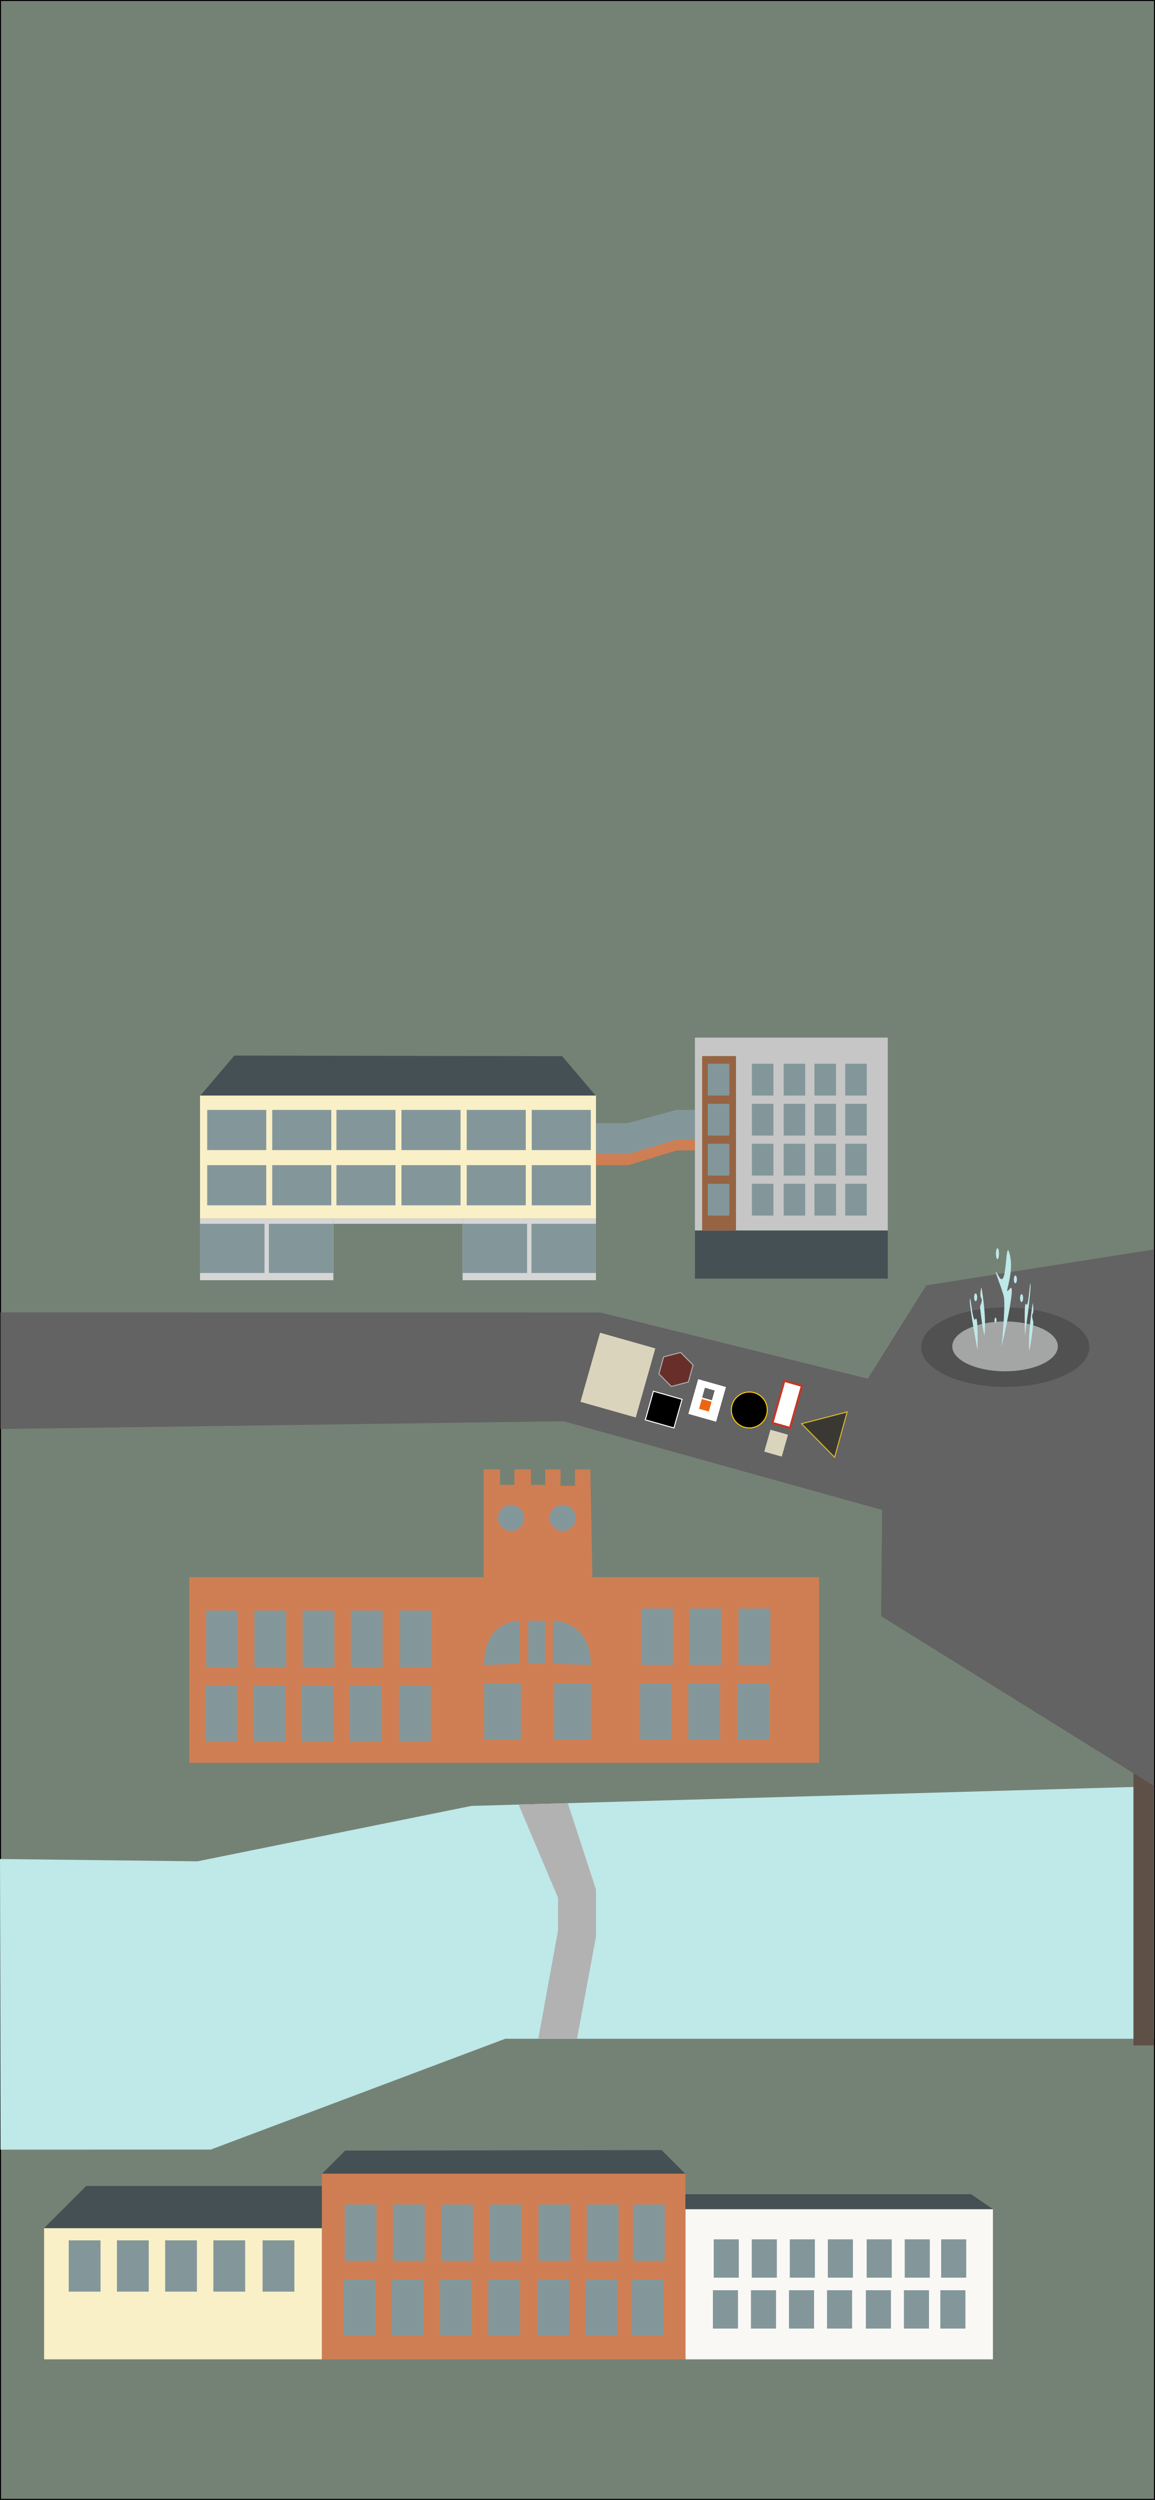 <svg id="Layer_1" data-name="Layer 1" xmlns="http://www.w3.org/2000/svg" viewBox="0 0 1126 2437"><rect x="0" y="0" width="1126" height="2437" fill="#333333" stroke="none"/><defs><style>.cls-1{fill:#748275;}.cls-1,.cls-4{stroke:#000;}.cls-1,.cls-18,.cls-19,.cls-22,.cls-23,.cls-24,.cls-4{stroke-miterlimit:10;}.cls-2{fill:#bfe8e8;}.cls-3{fill:#cf7e54;}.cls-4{fill:none;}.cls-5{fill:#5e5047;}.cls-6{fill:#636363;}.cls-7{fill:#b2b2b2;}.cls-8{fill:#faf8f5;}.cls-9{fill:#f9f0c8;}.cls-10{fill:#455054;}.cls-11{fill:#83979b;}.cls-12{fill:#d6d6d6;}.cls-13{fill:#c6c6c6;}.cls-14{fill:#966442;}.cls-15{fill:#515151;}.cls-16{fill:#a4a5a5;}.cls-17{fill:#dbd4bd;}.cls-18{fill:#682f2a;stroke:#adadad;}.cls-19{stroke:#fff;}.cls-20,.cls-23{fill:#fff;}.cls-21{fill:#ec6610;}.cls-22{stroke:#ffce00;}.cls-23{stroke:#c63526;stroke-width:2px;}.cls-24{fill:#3a3832;stroke:#d8b830;}</style></defs><title>overview</title><rect class="cls-1" x="0.5" y="0.5" width="1125" height="2436"/><polygon class="cls-2" points="0.5 2095.58 205.5 2095.5 492.5 1987.5 1125 1987.5 1125 1741.42 459.5 1760.5 192.5 1814.5 0 1812.25 0.5 2095.58"/><polygon class="cls-3" points="798.5 1718.5 184.5 1718.5 184.5 1537.5 471.5 1537.5 471.5 1432.5 487.5 1432.5 487.5 1447.5 501.5 1447.5 501.5 1432.5 517.5 1432.5 517.5 1447.5 531.5 1447.5 531.5 1432.5 546.5 1432.5 546.5 1448.5 560.5 1448.5 560.5 1432.5 575.5 1432.5 577.5 1537.5 798.5 1537.5 798.5 1718.5"/><path class="cls-4" d="M709.5,1537.5" transform="translate(0 0)"/><path class="cls-4" d="M471.5,1537.5" transform="translate(0 0)"/><rect class="cls-5" x="1105" y="1718" width="20" height="276"/><polyline class="cls-6" points="1125 1741 1031.27 1682.68 859 1575.5 860 1472 549.5 1385.5 0.5 1393.07 0.5 1279.34 585.5 1279.5 846 1344 903 1253 1125 1218"/><polyline class="cls-7" points="505.59 1759.18 544 1850 544 1882 524.79 1987.5 562.5 1987.5 581 1888 581 1842 553.55 1757.8"/><rect class="cls-8" x="668.19" y="2153.58" width="299.81" height="146.42"/><rect class="cls-3" x="313.76" y="2118.72" width="354.43" height="181.28"/><rect class="cls-9" x="43" y="2172.17" width="270.76" height="127.83"/><polygon class="cls-10" points="668.19 2139.01 668.19 2153.58 968 2153.58 946.71 2139 668.19 2139.01"/><polygon class="cls-10" points="43 2172 84 2131 313.76 2131 313.76 2172 43 2172"/><polygon class="cls-10" points="645 2096 668 2119 314 2119 336.5 2096.5 645 2096"/><rect class="cls-11" x="335" y="2222" width="31" height="55"/><rect class="cls-11" x="382" y="2222" width="31" height="55"/><rect class="cls-11" x="429" y="2222" width="31" height="55"/><rect class="cls-11" x="476" y="2222" width="31" height="55"/><rect class="cls-11" x="524" y="2222" width="31" height="55"/><rect class="cls-11" x="571" y="2222" width="31" height="55"/><rect class="cls-11" x="616" y="2222" width="31" height="55"/><rect class="cls-11" x="336" y="2149" width="31" height="55"/><rect class="cls-11" x="383" y="2149" width="31" height="55"/><rect class="cls-11" x="430" y="2149" width="31" height="55"/><rect class="cls-11" x="477" y="2149" width="31" height="55"/><rect class="cls-11" x="525" y="2149" width="31" height="55"/><rect class="cls-11" x="572" y="2149" width="31" height="55"/><rect class="cls-11" x="617" y="2149" width="31" height="55"/><rect class="cls-11" x="695" y="2232.62" width="24.46" height="37.38"/><rect class="cls-11" x="732.09" y="2232.62" width="24.46" height="37.38"/><rect class="cls-11" x="769.17" y="2232.62" width="24.46" height="37.38"/><rect class="cls-11" x="806.26" y="2232.62" width="24.46" height="37.38"/><rect class="cls-11" x="844.13" y="2232.62" width="24.46" height="37.38"/><rect class="cls-11" x="881.22" y="2232.62" width="24.46" height="37.38"/><rect class="cls-11" x="916.73" y="2232.62" width="24.46" height="37.38"/><rect class="cls-11" x="695.79" y="2183" width="24.46" height="37.38"/><rect class="cls-11" x="732.88" y="2183" width="24.46" height="37.38"/><rect class="cls-11" x="769.96" y="2183" width="24.46" height="37.38"/><rect class="cls-11" x="807.05" y="2183" width="24.46" height="37.38"/><rect class="cls-11" x="844.92" y="2183" width="24.46" height="37.38"/><rect class="cls-11" x="882.01" y="2183" width="24.46" height="37.38"/><rect class="cls-11" x="917.52" y="2183" width="24.46" height="37.38"/><rect class="cls-11" x="67" y="2184" width="31" height="50"/><rect class="cls-11" x="114" y="2184" width="31" height="50"/><rect class="cls-11" x="161" y="2184" width="31" height="50"/><rect class="cls-11" x="208" y="2184" width="31" height="50"/><rect class="cls-11" x="256" y="2184" width="31" height="50"/><polygon class="cls-10" points="548 1029.59 581 1068.38 195 1068.38 228.5 1029 548 1029.59"/><rect class="cls-9" x="195" y="1068" width="386" height="120"/><rect class="cls-12" x="195" y="1188" width="130" height="60"/><rect class="cls-12" x="451" y="1188" width="130" height="60"/><rect class="cls-11" x="195" y="1193" width="62.86" height="48"/><rect class="cls-11" x="262.14" y="1193" width="62.86" height="48"/><rect class="cls-11" x="451" y="1193" width="62.86" height="48"/><rect class="cls-11" x="518.14" y="1193" width="62.86" height="48"/><rect class="cls-12" x="325" y="1188" width="126" height="5"/><rect class="cls-11" x="391.4" y="1135.84" width="57.57" height="39.16"/><rect class="cls-11" x="391.4" y="1082" width="57.57" height="39.16"/><rect class="cls-11" x="328" y="1135.84" width="57.57" height="39.16"/><rect class="cls-11" x="328" y="1082" width="57.57" height="39.16"/><rect class="cls-11" x="518.4" y="1135.84" width="57.57" height="39.16"/><rect class="cls-11" x="518.4" y="1082" width="57.57" height="39.16"/><rect class="cls-11" x="455" y="1135.84" width="57.57" height="39.16"/><rect class="cls-11" x="455" y="1082" width="57.57" height="39.16"/><rect class="cls-11" x="265.4" y="1135.84" width="57.57" height="39.16"/><rect class="cls-11" x="265.4" y="1082" width="57.57" height="39.16"/><rect class="cls-11" x="202" y="1135.84" width="57.57" height="39.16"/><rect class="cls-11" x="202" y="1082" width="57.57" height="39.16"/><polygon class="cls-3" points="581 1135.84 612.68 1135.84 659.62 1121.5 677.61 1121.5 677.61 1082.5 658.84 1082.5 611.9 1095.5 581 1095.5 581 1135.84"/><polygon class="cls-11" points="581 1125 612.29 1125 660.01 1111 677.61 1111 678 1082 659.23 1082 611.51 1095 581 1095 581 1125"/><rect class="cls-10" x="677.5" y="1199.5" width="188" height="47"/><rect class="cls-13" x="677.5" y="1011.5" width="188" height="188"/><rect class="cls-14" x="684.5" y="1029.5" width="33" height="170"/><rect class="cls-11" x="690" y="1076" width="21" height="31"/><rect class="cls-11" x="690" y="1037" width="21" height="31"/><rect class="cls-11" x="690" y="1115" width="21" height="31"/><rect class="cls-11" x="690" y="1154" width="21" height="31"/><rect class="cls-11" x="733" y="1076" width="21" height="31"/><rect class="cls-11" x="733" y="1037" width="21" height="31"/><rect class="cls-11" x="733" y="1115" width="21" height="31"/><rect class="cls-11" x="733" y="1154" width="21" height="31"/><rect class="cls-11" x="764" y="1076" width="21" height="31"/><rect class="cls-11" x="764" y="1037" width="21" height="31"/><rect class="cls-11" x="764" y="1115" width="21" height="31"/><rect class="cls-11" x="764" y="1154" width="21" height="31"/><rect class="cls-11" x="794" y="1076" width="21" height="31"/><rect class="cls-11" x="794" y="1037" width="21" height="31"/><rect class="cls-11" x="794" y="1115" width="21" height="31"/><rect class="cls-11" x="794" y="1154" width="21" height="31"/><rect class="cls-11" x="824" y="1076" width="21" height="31"/><rect class="cls-11" x="824" y="1037" width="21" height="31"/><rect class="cls-11" x="824" y="1115" width="21" height="31"/><rect class="cls-11" x="824" y="1154" width="21" height="31"/><ellipse class="cls-15" cx="980" cy="1313.28" rx="82" ry="38.72"/><ellipse class="cls-16" cx="979.82" cy="1312.52" rx="51.45" ry="24.3"/><path class="cls-2" d="M976.4,1313s4.06-39.68,2.26-48.69-13.44-35.15-4.85-19.93,5.81-41.19,10.66-21.25-7.55,42.69-.09,33.24S976.4,1313,976.4,1313Z" transform="translate(0 0)"/><ellipse class="cls-2" cx="972.41" cy="1222.17" rx="1.52" ry="5.31"/><ellipse class="cls-2" cx="989.87" cy="1247.22" rx="1.52" ry="3.8"/><path class="cls-2" d="M999.25,1301.91s-1.2-35.43,1.18-30.5,3.56-25.56,4.23-19.34S999.25,1301.91,999.25,1301.91Z" transform="translate(0 0)"/><path class="cls-2" d="M959.75,1301.92c2.22-19.7-3-47.13-3-47.13s-2,7.56-.18,10.63-1.34,6.82-1.1,9.09C957.93,1297.34,959.75,1301.92,959.75,1301.92Z" transform="translate(0 0)"/><path class="cls-2" d="M953,1316.42s.84-35.71-2-30.53-4.82-25.36-5.53-19.05S953,1316.42,953,1316.42Z" transform="translate(0 0)"/><path class="cls-2" d="M1003.36,1317.14c-1.23-19.76,3.51-47,3.51-47s1.38,7.61-.12,10.62.87,6.86.62,9.12C1004.89,1312.6,1003.36,1317.14,1003.36,1317.14Z" transform="translate(0 0)"/><ellipse class="cls-2" cx="970.5" cy="1287" rx="1" ry="2.5"/><ellipse class="cls-2" cx="995.94" cy="1265.44" rx="1.52" ry="3.8"/><ellipse class="cls-2" cx="951.15" cy="1264.69" rx="1.52" ry="3.8"/><circle class="cls-11" cx="498.25" cy="1479.75" r="12.75"/><circle class="cls-11" cx="548.5" cy="1479.75" r="12.75"/><rect class="cls-11" x="200" y="1643" width="31" height="55"/><rect class="cls-11" x="247" y="1643" width="31" height="55"/><rect class="cls-11" x="294" y="1643" width="31" height="55"/><rect class="cls-11" x="341" y="1643" width="31" height="55"/><rect class="cls-11" x="389" y="1643" width="31" height="55"/><rect class="cls-11" x="201" y="1570" width="31" height="55"/><rect class="cls-11" x="248" y="1570" width="31" height="55"/><rect class="cls-11" x="295" y="1570" width="31" height="55"/><rect class="cls-11" x="342" y="1570" width="31" height="55"/><rect class="cls-11" x="390" y="1570" width="31" height="55"/><rect class="cls-11" x="624" y="1641" width="31" height="55"/><rect class="cls-11" x="671" y="1641" width="31" height="55"/><rect class="cls-11" x="719" y="1641" width="31" height="55"/><rect class="cls-11" x="625" y="1568" width="31" height="55"/><rect class="cls-11" x="672" y="1568" width="31" height="55"/><rect class="cls-11" x="720" y="1568" width="31" height="55"/><rect class="cls-11" x="514.98" y="1580" width="16.33" height="42"/><path class="cls-11" d="M539,1622v-42s37-1,37,43Z" transform="translate(0 0)"/><path class="cls-11" d="M506.38,1622v-42S472,1579,472,1623Z" transform="translate(0 0)"/><rect class="cls-11" x="472" y="1641" width="35.82" height="55"/><rect class="cls-11" x="540.18" y="1641" width="35.82" height="55"/><rect class="cls-17" x="574.5" y="1305.5" width="56" height="70" transform="translate(388.14 -113.46) rotate(15.82)"/><polygon class="cls-18" points="663.58 1318.43 675.64 1330.68 671.06 1347.25 654.42 1351.57 642.36 1339.32 646.94 1322.75 663.58 1318.43"/><rect class="cls-19" x="632.5" y="1359.5" width="29" height="29" transform="translate(-851.32 1622.05) rotate(-74.18)"/><rect class="cls-20" x="675.46" y="1347.61" width="28.14" height="35.17" transform="translate(398.16 -136.24) rotate(15.82)"/><rect class="cls-21" x="682.64" y="1364.85" width="9.89" height="9.89" transform="translate(-817.75 1658.04) rotate(-74.18)"/><rect class="cls-6" x="685.64" y="1353.85" width="9.89" height="9.89" transform="translate(-804.98 1652.93) rotate(-74.18)"/><circle class="cls-22" cx="730.5" cy="1374.5" r="17.5"/><rect class="cls-17" x="747.88" y="1395.75" width="17.76" height="22.2" transform="translate(412.06 -152.99) rotate(15.82)"/><rect class="cls-23" x="758.66" y="1347.72" width="17.76" height="42.61" transform="translate(402.16 -157.36) rotate(15.82)"/><polygon class="cls-24" points="781.46 1387.93 813.65 1420.65 825.89 1376.41 781.46 1387.93"/><path class="cls-1" d="M995.94,1745.12" transform="translate(0 0)"/></svg>